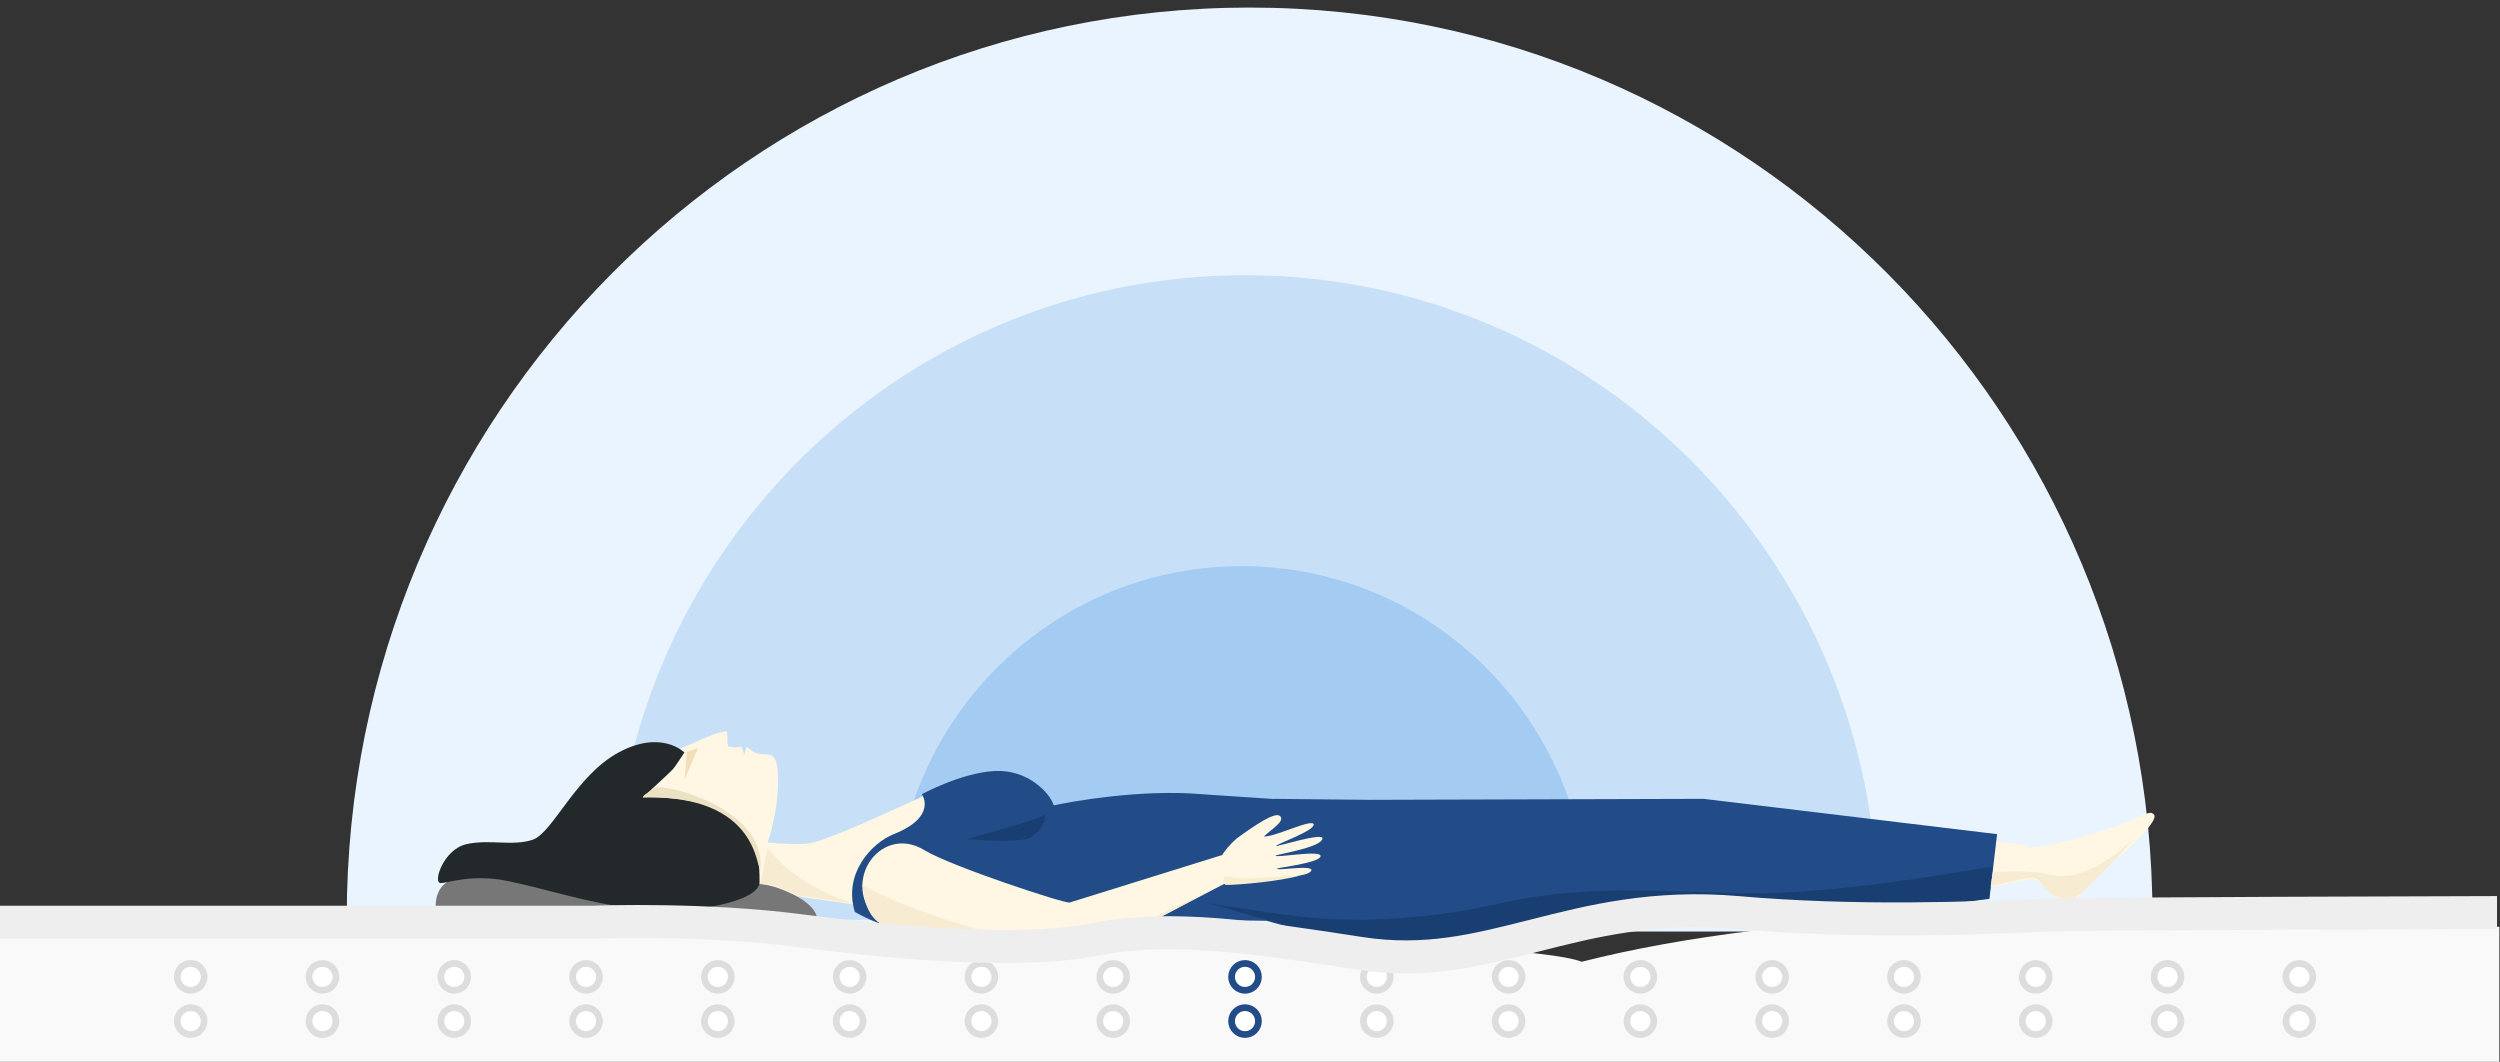 <svg class="home-hero-image-m" width="100%" viewBox="0 0 186 79" version="1.1" xmlns="http://www.w3.org/2000/svg" xmlns:xlink="http://www.w3.org/1999/xlink">
    <rect x="0" y="0" width="186" height="79" fill="#333333" stroke="none"/>
    <!-- Generator: Sketch 54.1 (76490) - https://sketchapp.com -->
    <title>Hero</title>
    <desc>Created with Sketch.</desc>
    <g id="Home" stroke="none" stroke-width="1" fill="none" fill-rule="evenodd">
        <g id="Mobile" transform="translate(-101, -672)">
            <g id="Hero" transform="translate(96, 672)">
                <g id="rings" transform="translate(4, 0)">
                    <g id="Group-5" transform="translate(0.05, 0)">
                        <g id="Group-12">
                            <path d="M26.756,69.304 C26.75,68.958 26.748,68.612 26.748,68.265 C26.748,30.874 56.823,0.563 93.922,0.563 C131.022,0.563 161.097,30.874 161.097,68.265 C161.097,68.612 161.094,68.958 161.089,69.304 L26.756,69.304 Z" id="Combined-Shape" fill="#E9F4FF"></path>
                            <path d="M46.534,68.438 C46.532,68.236 46.53,68.034 46.53,67.832 C46.53,41.677 67.594,20.475 93.578,20.475 C119.562,20.475 140.626,41.677 140.626,67.832 C140.626,68.034 140.625,68.236 140.622,68.438 L46.534,68.438 Z" id="Combined-Shape" fill="#C7E0F8"></path>
                            <path d="M67.519,68.438 C67.518,68.323 67.517,68.207 67.517,68.092 C67.517,53.747 79.069,42.119 93.32,42.119 C107.571,42.119 119.123,53.747 119.123,68.092 C119.123,68.207 119.123,68.323 119.121,68.438 L67.519,68.438 Z" id="Combined-Shape" fill="#A4CCF2"></path>
                            <path d="M152.155,65.393 C149.103,66.001 142.595,67.241 138.258,67.665 C132.424,68.235 127.19,65.933 126.756,65.975 C126.322,66.017 114.892,68.223 113.484,68.565 C112.076,68.906 109.39,70.868 104.487,71.344 C100.062,71.774 97.663,68.356 92.087,67.444 C89.928,67.249 87.144,67.262 84.276,67.986 C78.108,69.544 77.566,69.476 70.652,69.476 C69.935,69.476 69.513,68.866 69.312,67.931 C66.721,67.597 60.94,66.838 59.852,66.582 C59.003,66.383 57.375,66.218 56.213,66.119 C55.969,66.398 55.704,66.654 55.419,66.879 L44.275,65.817 C43.14,63.209 43.696,60.068 45.623,58.153 C46.516,57.265 47.957,56.714 49.737,56.312 C51.642,55.882 53.556,54.622 54.904,54.414 C55.24,54.363 54.903,55.529 55.215,55.559 C55.675,55.603 55.132,55.527 55.558,55.611 C55.683,55.635 55.963,55.531 56.084,55.559 C56.178,55.58 56.256,56.04 56.329,56.128 C56.459,55.953 56.372,55.396 56.669,55.68 C57.581,56.551 58.188,55.68 58.641,56.551 C58.986,57.324 58.925,60.073 58.067,62.677 C59.174,62.785 60.364,62.851 61.131,62.75 C62.912,62.517 72.058,58.049 72.263,58.049 L72.255,58.099 C75.313,56.867 76.803,57.68 78.819,60.074 L96.719,59.64 L96.746,59.608 C97.688,59.608 121.076,59.684 126.519,59.608 C131.962,59.533 151.767,62.934 151.767,62.934 L151.88,63.048 C152.347,63.055 152.763,62.963 153.443,62.846 C154.467,62.67 157.775,61.77 159.222,61.156 C160.67,60.541 160.919,60.309 161.2,60.593 C161.482,60.876 160.542,61.987 159.299,63.112 C158.056,64.237 157.119,64.996 156.601,65.596 C156.084,66.197 155.525,67.072 154.729,67.052 C153.933,67.032 153.071,65.973 152.782,65.707 C152.604,65.548 152.388,65.439 152.155,65.393 Z" id="woman-frame" fill="#FFF7E3" fill-rule="nonzero"></path>
                            <path d="M90.023,68.372 C87.43,68.466 83.77,68.465 78.826,69.313 C73.552,70.218 68.38,70.027 64.554,67.851 C63.665,65 65.803,62.712 67.448,62.059 C70.728,60.754 69.537,59.088 69.537,59.088 C69.537,59.088 72.473,57.488 74.96,57.362 C77.448,57.236 79.071,59.022 79.353,59.919 C80.578,59.658 85.718,58.694 90.374,59.088 C90.374,59.088 90.374,59.089 90.374,59.09 L95.733,59.447 C95.733,59.443 95.733,59.438 95.733,59.434 C97.74,59.456 100.899,59.489 103.069,59.511 L103.073,59.507 L127.705,59.434 L149.535,62.059 L148.963,66.879 L135.432,68.133 L126.846,66.821 L117.421,67.789 L107.736,70.516 L104.362,70.516 C105.278,70.917 105.999,71.069 105.999,71.069 C105.999,71.069 104.946,70.879 103.255,70.516 L99.528,70.516 L99.303,69.603 C98.019,69.285 96.623,68.919 95.184,68.507 L90.021,68.438 L90.023,68.372 Z" id="Combined-Shape" fill="#214C88" fill-rule="nonzero"></path>
                            <path d="M33.54,68.472 C33.54,68.472 32.615,65.936 34.996,65.266 C37.377,64.597 43.33,66.996 48.354,66.869 C53.379,66.743 55.727,64.755 59.333,66.258 C62.939,67.76 61.466,69.304 61.466,69.304 C61.466,69.304 42.005,68.334 33.54,68.472 Z" id="Shape" fill="#777777" fill-rule="nonzero"></path>
                            <path d="M48.782,59.316 C48.782,59.316 51.837,59.195 53.922,60.055 C57.461,61.513 57.461,64.145 57.461,65.624 C57.461,67.104 52.32,68.073 48.482,67.642 C44.644,67.212 41.371,66.067 38.685,65.539 C35.998,65.011 34.352,65.691 33.74,65.7 C33.128,65.71 33.929,63.21 35.632,62.811 C37.335,62.413 39.07,62.979 40.572,62.48 C42.074,61.98 43.766,57.717 46.97,55.985 C50.174,54.253 51.867,55.985 51.867,55.985 C51.867,55.985 51.264,56.921 51.052,57.184 C50.839,57.446 48.782,59.316 48.782,59.316 Z" id="Shape" fill="#23292A" fill-rule="nonzero"></path>
                            <path d="" id="Path-9" stroke="#979797" fill-rule="nonzero"></path>
                            <path d="" id="Path-10" stroke="#979797" fill-rule="nonzero"></path>
                            <path d="M91.875,63.616 C92.077,63.305 92.429,62.84 92.972,62.373 C94.324,61.385 95.862,60.348 96.199,60.726 C96.537,61.104 95.636,61.634 94.98,62.23 C95.764,62.302 98.599,60.867 98.687,61.336 C98.775,61.806 95.862,62.815 95.886,62.943 C95.899,63.013 99.363,61.928 99.341,62.373 C99.307,63.063 95.878,63.566 95.864,63.658 C95.834,63.854 99.269,63.203 99.2,63.702 C99.131,64.202 96.025,64.555 95.966,64.622 C95.782,64.831 98.656,64.304 98.517,64.767 C98.309,65.224 96.547,65.214 95.594,65.446 C94.842,65.629 93.116,65.573 92.035,65.757 C89.395,67.125 83.688,70.089 82.115,70.958 C80.047,72.101 66.74,68.96 66.74,68.96 C63.032,66.056 66.344,61.163 69.739,63.259 C71.602,64.409 80.182,67.256 80.536,67.147 C80.842,67.053 89.514,64.351 91.875,63.616 Z" id="Combined-Shape" fill="#FFF7E3" fill-rule="nonzero"></path>
                            <polygon id="Path-13" fill="#F1E0B7" points="52.064 55.948 51.863 58.049 52.895 55.625"></polygon>
                            <path d="" id="Path-14" stroke="#979797"></path>
                            <path d="M78.553,60.68 C78.278,60.882 76.377,61.468 72.85,62.439 C74.91,62.588 76.367,62.588 77.219,62.439 C78.497,62.215 78.965,60.377 78.553,60.68 Z" id="Path-19" fill="#193E72"></path>
                            <path d="M65.109,65.831 C69.534,68.368 79.281,70.902 81.342,70.455 C82.716,70.158 86.308,68.562 92.116,65.667 C85.437,69.234 81.958,71.063 81.678,71.153 C81.26,71.289 80.29,71.148 78.954,71.013 C77.618,70.878 68.205,69.595 66.747,68.896 C65.288,68.196 65.258,66.572 65.109,65.831 Z" id="Path-16" fill="#F7ECD2"></path>
                            <path d="M64.421,67.226 L60.298,66.619 C59.176,66.057 58.256,65.777 57.54,65.777 C57.754,64.607 57.795,64.33 58.039,63.07 C59.451,64.874 61.578,66.26 64.421,67.226 Z" id="Path-17" fill="#F7ECD2"></path>
                            <path d="M92.118,65.841 C91.913,65.597 91.86,65.65 92.118,65.155 C93.61,65.625 96.489,65.08 97.621,65.155 C96.24,65.55 93.222,65.841 92.118,65.841 Z" id="Path-15" fill="#F9EDD0"></path>
                            <path d="" id="Path-18" stroke="#979797"></path>
                            <path d="M90.58,67.163 C90.4,67.071 92.178,67.565 95.913,68.642 C101.515,70.259 106.003,70.519 109.213,69.765 C112.422,69.011 119.901,67.079 123.326,66.965 C126.751,66.851 128.825,67.096 132.668,67.233 C136.512,67.369 144.756,67.637 148.934,66.851 C149.083,65.432 149.181,64.634 149.227,64.455 C140.988,65.888 134.733,66.553 130.464,66.453 C124.061,66.301 118.632,65.823 112.442,67.233 C106.252,68.642 100.878,68.554 97.996,68.228 C96.074,68.011 93.602,67.656 90.58,67.163 Z" id="Path-20" fill="#193E72"></path>
                            <path d="M149.221,64.892 C151.13,64.774 152.489,64.823 153.299,65.039 C156.003,65.831 158.872,63.111 159.487,62.592 C160.102,62.073 155.922,66.631 155.289,66.804 C154.655,66.978 153.877,66.872 153.299,66.25 C152.722,65.627 152.524,65.309 152.084,65.309 C151.791,65.309 150.781,65.521 149.055,65.944 L149.221,64.892 Z" id="Path-21" fill="#F7ECD2"></path>
                            <path d="" id="Path-22" stroke="#979797"></path>
                            <path d="M49.599,58.634 C50.102,58.185 57.892,60.028 57.527,64.624 C57.168,64.81 57.527,59.083 48.767,59.332 C48.927,59.025 49.095,59.083 49.599,58.634 Z" id="Path-23" fill="#EDE1C4"></path>
                            <path d="M0.95,68.957 C74.994,68.961 114.219,69.827 118.626,71.555 C133.645,67.745 156.403,66.879 186.9,68.957 L186.9,79 L0.95,79 L0.95,68.957 Z" id="base" fill="#F9F9F9"></path>
                            <ellipse id="Oval-4" stroke="#DDDDDD" stroke-width="0.5" fill="#FFFFFF" fill-rule="nonzero" cx="15.137" cy="72.68" rx="1" ry="1"></ellipse>
                            <ellipse id="Oval-4-Copy" stroke="#DDDDDD" stroke-width="0.5" fill="#FFFFFF" fill-rule="nonzero" cx="15.137" cy="75.97" rx="1" ry="1"></ellipse>
                            <ellipse id="Oval-4" stroke="#DDDDDD" stroke-width="0.5" fill="#FFFFFF" fill-rule="nonzero" cx="24.942" cy="72.68" rx="1" ry="1"></ellipse>
                            <ellipse id="Oval-4-Copy" stroke="#DDDDDD" stroke-width="0.5" fill="#FFFFFF" fill-rule="nonzero" cx="24.942" cy="75.97" rx="1" ry="1"></ellipse>
                            <ellipse id="Oval-4" stroke="#DDDDDD" stroke-width="0.5" fill="#FFFFFF" fill-rule="nonzero" cx="34.747" cy="72.68" rx="1" ry="1"></ellipse>
                            <ellipse id="Oval-4-Copy" stroke="#DDDDDD" stroke-width="0.5" fill="#FFFFFF" fill-rule="nonzero" cx="34.747" cy="75.97" rx="1" ry="1"></ellipse>
                            <ellipse id="Oval-4" stroke="#DDDDDD" stroke-width="0.5" fill="#FFFFFF" fill-rule="nonzero" cx="44.553" cy="72.68" rx="1" ry="1"></ellipse>
                            <ellipse id="Oval-4-Copy" stroke="#DDDDDD" stroke-width="0.5" fill="#FFFFFF" fill-rule="nonzero" cx="44.553" cy="75.97" rx="1" ry="1"></ellipse>
                            <ellipse id="Oval-4" stroke="#DDDDDD" stroke-width="0.5" fill="#FFFFFF" fill-rule="nonzero" cx="54.358" cy="72.68" rx="1" ry="1"></ellipse>
                            <ellipse id="Oval-4-Copy" stroke="#DDDDDD" stroke-width="0.5" fill="#FFFFFF" fill-rule="nonzero" cx="54.358" cy="75.97" rx="1" ry="1"></ellipse>
                            <ellipse id="Oval-4" stroke="#DDDDDD" stroke-width="0.5" fill="#FFFFFF" fill-rule="nonzero" cx="64.163" cy="72.68" rx="1" ry="1"></ellipse>
                            <ellipse id="Oval-4-Copy" stroke="#DDDDDD" stroke-width="0.5" fill="#FFFFFF" fill-rule="nonzero" cx="64.163" cy="75.97" rx="1" ry="1"></ellipse>
                            <ellipse id="Oval-4" stroke="#DDDDDD" stroke-width="0.5" fill="#FFFFFF" fill-rule="nonzero" cx="73.968" cy="72.68" rx="1" ry="1"></ellipse>
                            <ellipse id="Oval-4-Copy" stroke="#DDDDDD" stroke-width="0.5" fill="#FFFFFF" fill-rule="nonzero" cx="73.968" cy="75.97" rx="1" ry="1"></ellipse>
                            <ellipse id="Oval-4" stroke="#DDDDDD" stroke-width="0.5" fill="#FFFFFF" fill-rule="nonzero" cx="83.774" cy="72.68" rx="1" ry="1"></ellipse>
                            <ellipse id="Oval-4-Copy" stroke="#DDDDDD" stroke-width="0.5" fill="#FFFFFF" fill-rule="nonzero" cx="83.774" cy="75.97" rx="1" ry="1"></ellipse>
                            <ellipse id="Oval-4" stroke="#214C88" stroke-width="0.5" fill="#FFFFFF" fill-rule="nonzero" cx="93.579" cy="72.68" rx="1" ry="1"></ellipse>
                            <ellipse id="Oval-4-Copy" stroke="#214C88" stroke-width="0.5" fill="#FFFFFF" fill-rule="nonzero" cx="93.579" cy="75.97" rx="1" ry="1"></ellipse>
                            <ellipse id="Oval-4" stroke="#DDDDDD" stroke-width="0.5" fill="#FFFFFF" fill-rule="nonzero" cx="103.384" cy="72.68" rx="1" ry="1"></ellipse>
                            <ellipse id="Oval-4-Copy" stroke="#DDDDDD" stroke-width="0.5" fill="#FFFFFF" fill-rule="nonzero" cx="103.384" cy="75.97" rx="1" ry="1"></ellipse>
                            <ellipse id="Oval-4" stroke="#DDDDDD" stroke-width="0.5" fill="#FFFFFF" fill-rule="nonzero" cx="113.189" cy="72.68" rx="1" ry="1"></ellipse>
                            <ellipse id="Oval-4-Copy" stroke="#DDDDDD" stroke-width="0.5" fill="#FFFFFF" fill-rule="nonzero" cx="113.189" cy="75.97" rx="1" ry="1"></ellipse>
                            <ellipse id="Oval-4" stroke="#DDDDDD" stroke-width="0.5" fill="#FFFFFF" fill-rule="nonzero" cx="122.994" cy="72.68" rx="1" ry="1"></ellipse>
                            <ellipse id="Oval-4-Copy" stroke="#DDDDDD" stroke-width="0.5" fill="#FFFFFF" fill-rule="nonzero" cx="122.994" cy="75.97" rx="1" ry="1"></ellipse>
                            <ellipse id="Oval-4" stroke="#DDDDDD" stroke-width="0.5" fill="#FFFFFF" fill-rule="nonzero" cx="132.8" cy="72.68" rx="1" ry="1"></ellipse>
                            <ellipse id="Oval-4-Copy" stroke="#DDDDDD" stroke-width="0.5" fill="#FFFFFF" fill-rule="nonzero" cx="132.8" cy="75.97" rx="1" ry="1"></ellipse>
                            <ellipse id="Oval-4" stroke="#DDDDDD" stroke-width="0.5" fill="#FFFFFF" fill-rule="nonzero" cx="142.605" cy="72.68" rx="1" ry="1"></ellipse>
                            <ellipse id="Oval-4-Copy" stroke="#DDDDDD" stroke-width="0.5" fill="#FFFFFF" fill-rule="nonzero" cx="142.605" cy="75.97" rx="1" ry="1"></ellipse>
                            <ellipse id="Oval-4" stroke="#DDDDDD" stroke-width="0.5" fill="#FFFFFF" fill-rule="nonzero" cx="152.41" cy="72.68" rx="1" ry="1"></ellipse>
                            <ellipse id="Oval-4-Copy" stroke="#DDDDDD" stroke-width="0.5" fill="#FFFFFF" fill-rule="nonzero" cx="152.41" cy="75.97" rx="1" ry="1"></ellipse>
                            <ellipse id="Oval-4" stroke="#DDDDDD" stroke-width="0.5" fill="#FFFFFF" fill-rule="nonzero" cx="162.215" cy="72.68" rx="1" ry="1"></ellipse>
                            <ellipse id="Oval-4-Copy" stroke="#DDDDDD" stroke-width="0.5" fill="#FFFFFF" fill-rule="nonzero" cx="162.215" cy="75.97" rx="1" ry="1"></ellipse>
                            <ellipse id="Oval-4" stroke="#DDDDDD" stroke-width="0.5" fill="#FFFFFF" fill-rule="nonzero" cx="172.021" cy="72.68" rx="1" ry="1"></ellipse>
                            <ellipse id="Oval-4-Copy" stroke="#DDDDDD" stroke-width="0.5" fill="#FFFFFF" fill-rule="nonzero" cx="172.021" cy="75.97" rx="1" ry="1"></ellipse>
                            <path d="M105.53,72.42 C104.338,72.42 103.147,72.329 101.969,72.147 C94.522,70.996 88.091,70.01 82.731,71.083 C78.127,72.006 70.594,71.797 60.342,70.464 C53.231,69.539 45.203,69.838 45.122,69.841 L0.95,69.841 L0.95,67.386 L45.052,67.386 C45.641,67.364 53.471,67.094 60.658,68.029 C70.503,69.31 77.969,69.533 82.25,68.675 C88.035,67.515 94.665,68.536 102.341,69.719 C106.924,70.425 110.565,69.499 114.781,68.429 C119.048,67.344 123.888,66.114 130.321,66.672 C139.099,67.435 147.446,67.096 153.539,66.85 C155.95,66.752 185.064,66.668 186.728,66.668 L186.728,69.123 C185.113,69.123 156.022,69.205 153.637,69.303 C147.475,69.55 139.034,69.894 130.105,69.118 C124.087,68.596 119.66,69.72 115.38,70.808 C112.145,71.632 109.042,72.42 105.53,72.42 Z" id="Shape" fill="#EEEEEE" fill-rule="nonzero"></path>
                        </g>
                    </g>
                </g>
                <g id="woman" transform="translate(0, 55)"></g>
            </g>
        </g>
    </g>
</svg>